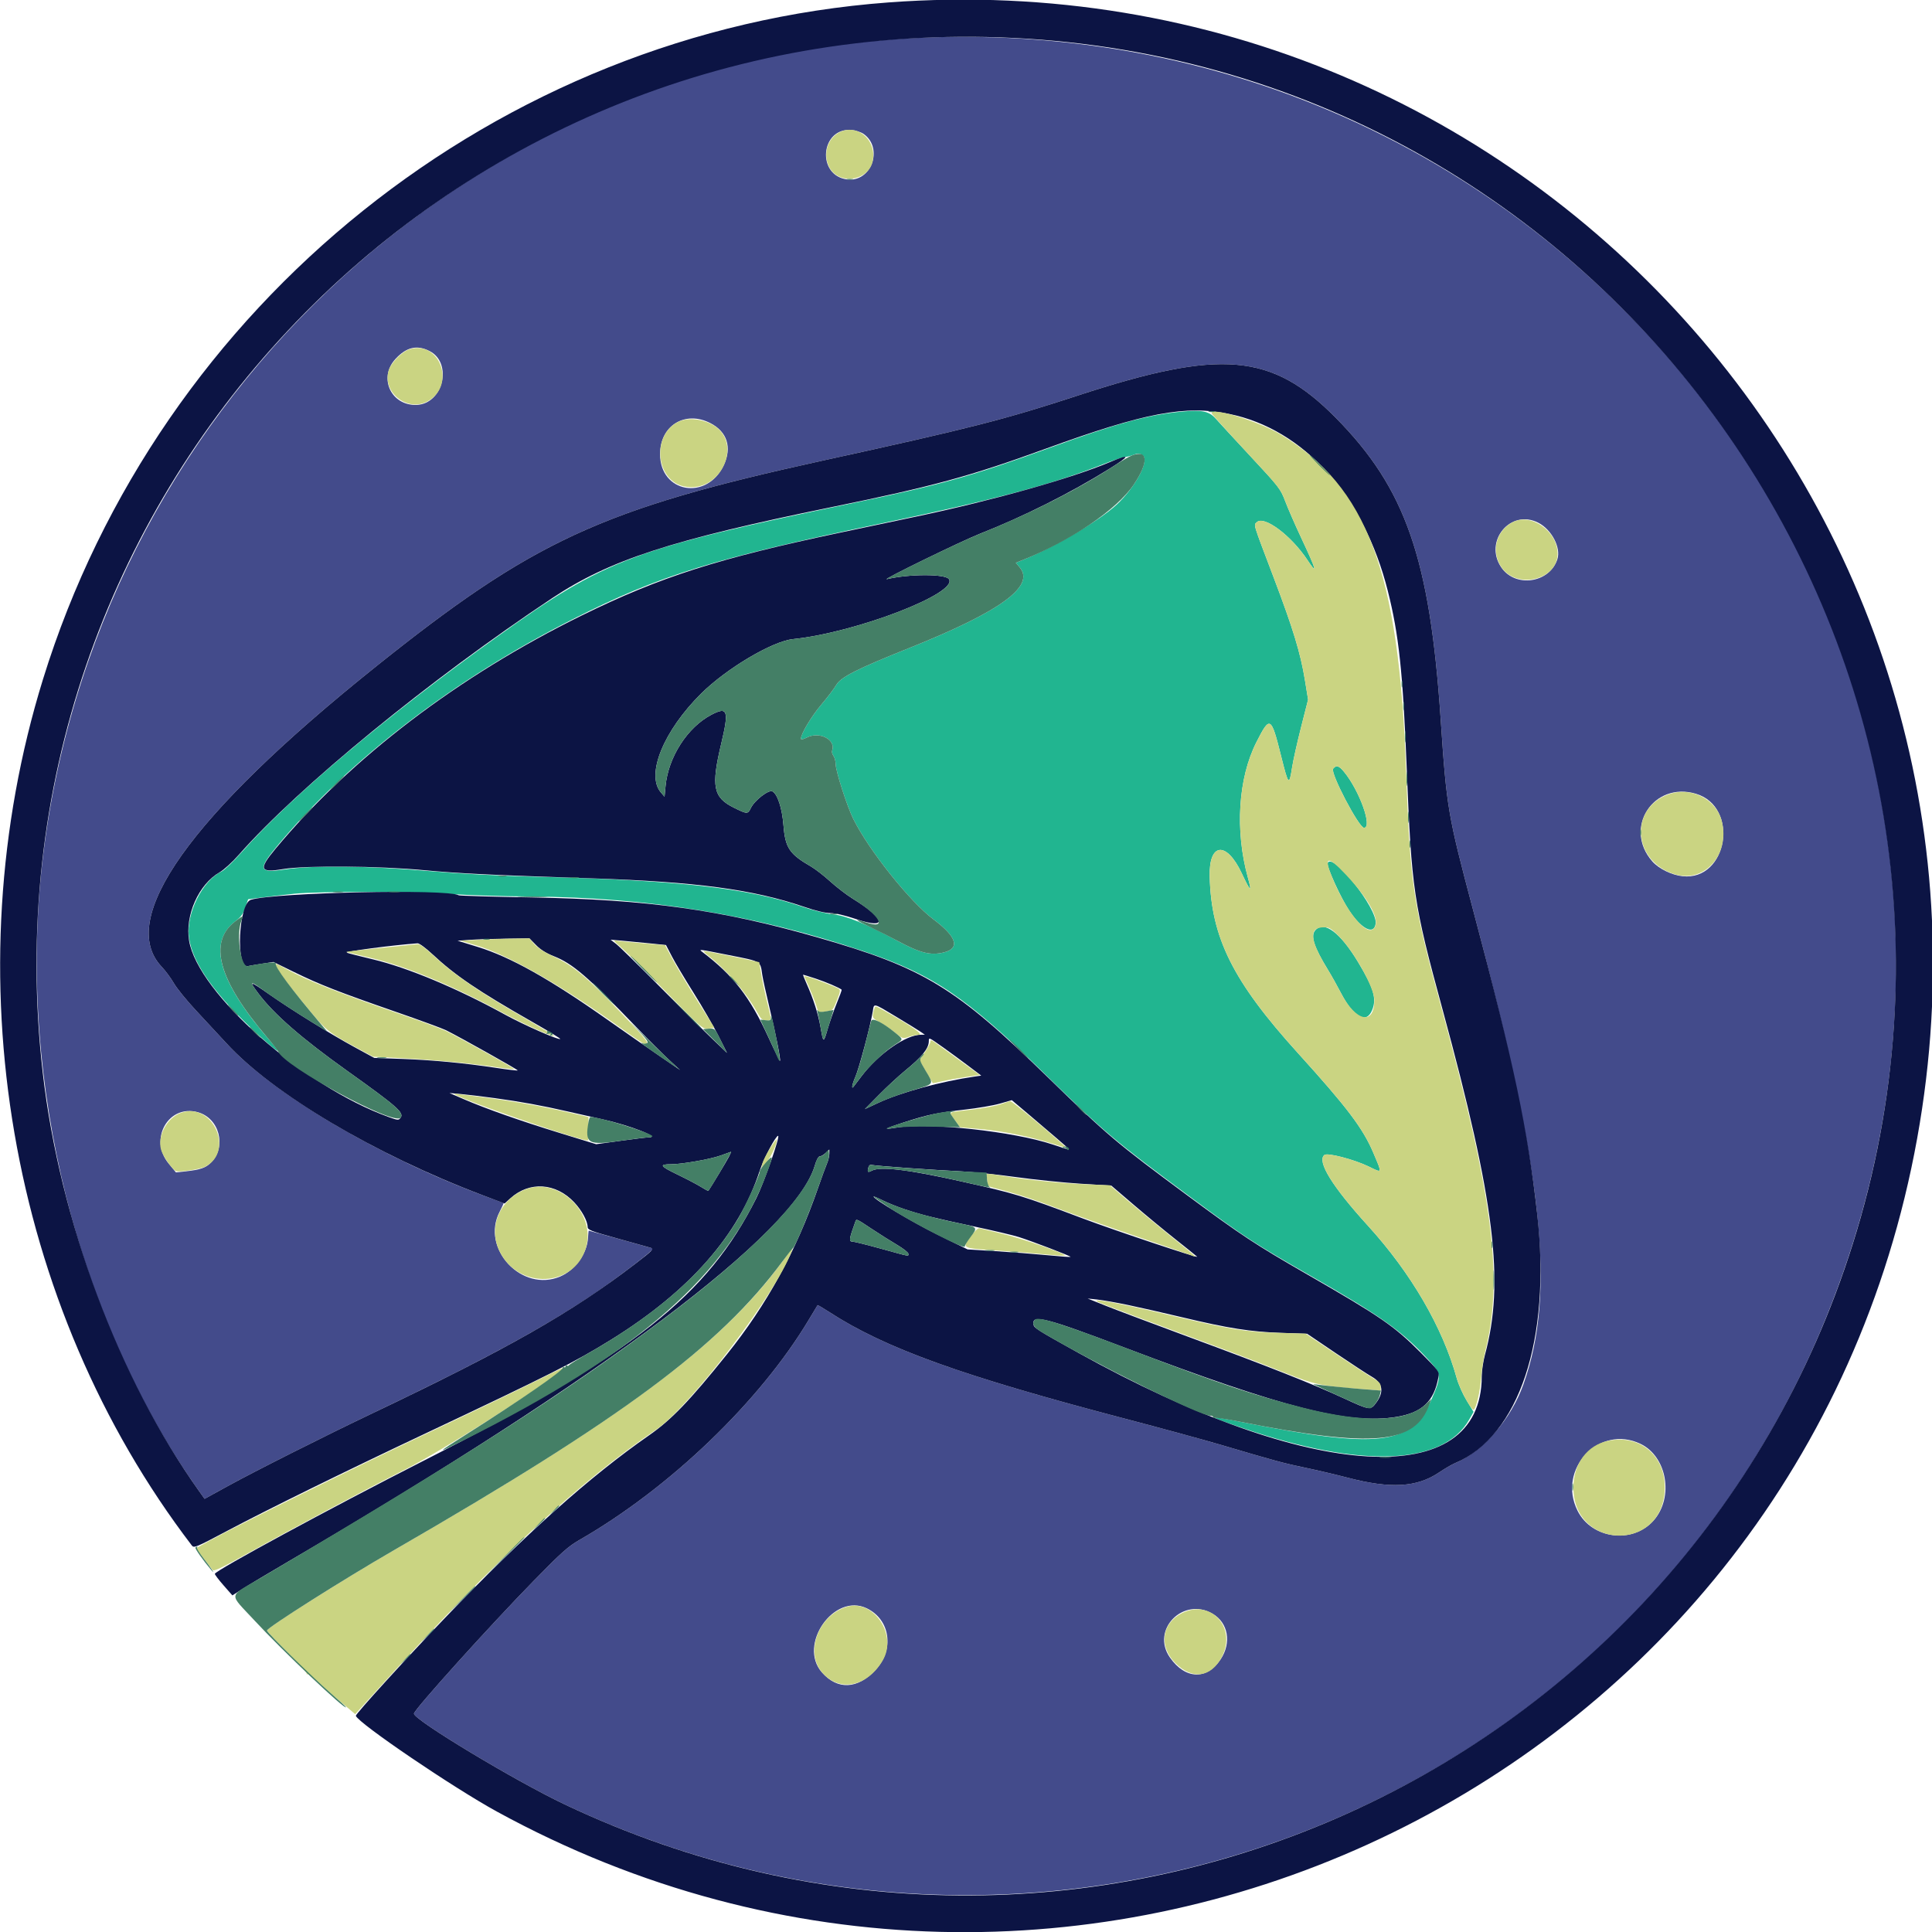 <svg id="svg" version="1.1" xmlns="http://www.w3.org/2000/svg" xmlns:xlink="http://www.w3.org/1999/xlink" width="400" height="400" viewBox="0, 0, 400,400"><g id="svgg"><path id="path0" d="M189.043 7.886 C 96.146 12.477,19.091 85.618,8.701 179.068 C 3.690 224.143,16.099 273.572,41.271 308.798 L 42.358 310.320 47.099 307.714 C 52.844 304.557,67.272 297.293,76.860 292.730 C 99.873 281.779,113.131 274.593,123.794 267.294 C 128.601 264.003,135.600 258.608,135.219 258.488 C 134.757 258.342,121.940 254.783,121.882 254.785 C 121.854 254.786,121.792 255.471,121.743 256.307 C 121.556 259.518,119.088 262.954,116.019 264.277 C 108.082 267.696,99.478 258.532,103.442 250.882 C 103.942 249.919,104.310 249.107,104.260 249.078 C 104.211 249.049,102.625 248.456,100.736 247.761 C 78.902 239.721,56.649 226.608,46.934 216.057 C 45.315 214.298,42.445 211.205,40.556 209.183 C 38.667 207.161,36.618 204.636,36.002 203.571 C 35.385 202.506,34.252 200.973,33.482 200.164 C 24.115 190.310,39.331 168.881,77.348 138.390 C 110.351 111.921,124.387 105.428,170.401 95.347 C 201.023 88.638,207.991 86.861,223.172 81.888 C 252.802 72.181,263.291 73.086,276.545 86.490 C 291.006 101.116,296.032 115.562,298.283 148.978 C 299.518 167.305,299.746 168.646,304.986 188.389 C 319.618 243.522,322.172 267.578,315.415 286.590 C 312.831 293.860,307.070 300.492,301.210 302.943 C 300.589 303.203,299.083 304.085,297.863 304.904 C 293.339 307.939,287.883 308.250,279.150 305.971 C 276.631 305.314,272.582 304.361,270.151 303.855 C 265.716 302.930,264.146 302.504,252.657 299.107 C 249.240 298.097,240.262 295.649,232.706 293.666 C 199.075 284.842,183.250 279.134,171.754 271.682 C 170.429 270.823,169.312 270.165,169.272 270.220 C 169.232 270.274,168.426 271.612,167.481 273.193 C 157.351 290.138,138.707 308.055,120.033 318.791 C 117.631 320.171,116.339 321.322,110.544 327.243 C 101.499 336.483,85.672 354.033,85.700 354.791 C 85.748 356.127,106.698 368.741,116.926 373.591 C 215.984 420.573,334.079 376.199,376.754 275.960 C 432.850 144.195,332.442 0.800,189.043 7.886 M178.822 27.742 C 182.975 30.699,180.385 37.790,175.386 37.149 C 168.967 36.325,169.885 26.350,176.328 26.911 C 177.163 26.983,178.280 27.356,178.822 27.742 M88.950 72.690 C 93.769 75.161,91.740 83.620,86.277 83.832 C 80.978 84.037,78.283 78.230,81.868 74.330 C 84.145 71.853,86.330 71.347,88.950 72.690 M147.068 87.600 C 150.559 89.390,151.592 92.633,149.846 96.323 C 146.330 103.756,136.637 102.047,136.658 93.998 C 136.674 88.099,141.844 84.922,147.068 87.600 M318.492 108.227 C 321.251 109.641,323.213 113.397,322.438 115.777 C 320.817 120.752,313.715 121.767,310.800 117.441 C 307.148 112.022,312.767 105.291,318.492 108.227 M351.126 164.341 C 360.189 167.044,357.723 182.380,348.380 181.416 C 346.120 181.182,343.428 179.865,342.085 178.335 C 336.034 171.444,342.320 161.713,351.126 164.341 M40.955 230.268 C 45.394 231.501,46.952 237.311,43.736 240.644 C 42.628 241.793,41.527 242.180,38.409 242.518 L 36.426 242.732 34.911 240.892 C 30.752 235.840,34.881 228.581,40.955 230.268 M339.678 298.948 C 345.151 301.597,346.585 310.009,342.379 314.787 C 338.036 319.722,329.568 318.656,326.627 312.805 C 322.287 304.171,331.112 294.801,339.678 298.948 M179.456 332.981 C 184.331 335.341,185.208 341.492,181.274 345.740 C 177.567 349.744,173.400 349.937,170.167 346.254 C 165.122 340.508,172.683 329.703,179.456 332.981 M251.075 334.110 C 254.287 335.992,255.008 340.103,252.728 343.538 C 249.853 347.872,245.399 347.717,242.223 343.174 C 238.208 337.432,244.955 330.524,251.075 334.110 " stroke="none" fill="#434b8b" fill-rule="evenodd"></path><path id="path1" d="M244.481 85.241 C 237.646 85.898,231.081 87.704,217.421 92.685 C 201.490 98.495,194.842 100.364,176.615 104.154 C 130.993 113.640,125.482 115.707,103.025 131.756 C 80.194 148.073,60.338 164.822,49.979 176.503 C 48.309 178.387,46.454 180.160,45.859 180.443 C 41.885 182.328,38.497 189.171,39.120 194.051 C 39.814 199.482,44.652 206.217,53.893 214.618 C 57.743 218.117,58.502 218.487,56.056 215.672 C 45.261 203.248,42.890 195.173,48.736 190.737 C 49.859 189.886,50.342 189.218,50.790 187.903 L 51.376 186.182 54.370 185.798 C 56.017 185.587,58.991 185.243,60.980 185.034 C 65.892 184.518,86.439 184.558,93.377 185.097 C 96.435 185.335,103.794 185.567,109.730 185.612 C 134.532 185.804,156.171 189.351,178.741 196.925 C 193.214 201.782,199.913 206.311,216.244 222.283 C 228.810 234.571,230.573 236.062,246.610 247.947 C 257.578 256.077,259.777 257.517,271.300 264.116 C 286.063 272.571,290.289 275.589,295.856 281.655 C 298.456 284.488,298.483 284.986,296.312 289.877 C 292.131 299.296,285.424 300.055,256.744 294.358 C 249.629 292.944,249.737 293.106,257.714 295.816 C 281.968 304.052,298.779 303.365,304.176 293.915 L 305.090 292.314 303.664 289.984 C 302.879 288.702,301.952 286.623,301.605 285.364 C 298.697 274.839,292.160 263.600,283.254 253.817 C 275.803 245.632,272.605 240.444,274.197 239.123 C 274.819 238.607,280.296 240.030,283.340 241.499 C 286.266 242.910,286.198 243.092,284.371 238.764 C 282.197 233.614,278.975 229.346,268.717 218.026 C 255.257 203.174,250.761 194.159,250.453 181.409 C 250.285 174.443,253.926 174.095,257.077 180.776 C 258.938 184.721,259.264 184.954,258.359 181.689 C 255.662 171.962,256.343 161.138,260.122 153.672 C 262.933 148.121,263.169 148.251,265.224 156.479 C 266.770 162.669,266.902 162.804,267.524 158.827 C 267.746 157.409,268.580 153.683,269.377 150.549 L 270.826 144.849 270.176 140.851 C 269.256 135.187,267.740 130.212,263.658 119.452 C 259.304 107.978,259.548 108.774,260.192 108.129 C 261.674 106.648,267.292 110.828,270.682 115.934 C 272.891 119.261,272.573 118.114,269.428 111.411 C 268.173 108.738,266.683 105.329,266.116 103.834 C 265.118 101.201,264.896 100.912,259.035 94.616 C 255.707 91.041,252.401 87.461,251.687 86.661 C 250.305 85.110,248.842 84.822,244.481 85.241 M236.624 94.312 C 238.035 95.344,235.007 100.984,231.139 104.529 C 227.392 107.963,217.926 113.500,211.369 116.093 L 210.309 116.512 211.123 117.480 C 214.374 121.342,207.176 126.590,188.226 134.172 C 177.356 138.522,174.058 140.195,173.119 141.838 C 172.726 142.527,171.347 144.342,170.056 145.871 C 167.963 148.349,165.823 151.927,165.822 152.949 C 165.822 153.185,166.269 153.095,167.036 152.704 C 169.690 151.351,173.148 153.165,172.271 155.450 C 172.182 155.683,172.313 156.153,172.563 156.495 C 172.813 156.837,173.017 157.609,173.017 158.212 C 173.017 159.619,175.404 167.029,176.680 169.583 C 179.952 176.132,188.434 186.744,193.301 190.377 C 198.057 193.927,198.817 196.331,195.451 197.178 C 192.692 197.873,190.540 197.337,185.776 194.769 C 179.245 191.248,175.307 189.625,172.551 189.318 C 171.030 189.149,168.315 188.478,166.149 187.736 C 154.839 183.862,140.699 182.259,111.365 181.528 C 103.080 181.322,95.557 180.926,88.798 180.340 C 76.403 179.267,64.762 179.133,59.067 179.997 C 53.468 180.846,53.254 180.065,57.656 174.824 C 72.510 157.134,94.127 140.591,118.561 128.213 C 136.548 119.101,147.737 115.633,182.829 108.291 C 205.922 103.460,218.188 100.181,228.438 96.098 C 230.228 95.385,232.154 94.743,232.720 94.671 C 233.285 94.598,234.102 94.397,234.535 94.224 C 235.625 93.788,235.924 93.801,236.624 94.312 M276.011 159.155 C 275.357 159.943,281.339 171.382,282.405 171.382 C 284.227 171.382,281.474 163.687,278.257 159.783 C 277.206 158.508,276.672 158.359,276.011 159.155 M274.870 178.695 C 274.612 179.367,277.602 185.932,279.369 188.573 C 281.943 192.422,284.522 193.662,284.816 191.190 C 285.189 188.051,275.804 176.260,274.870 178.695 M272.332 192.585 C 271.287 193.740,272.008 196.003,274.955 200.818 C 275.671 201.987,276.875 204.134,277.630 205.589 C 280.240 210.615,282.859 212.072,284.070 209.173 C 285.066 206.791,284.441 204.629,281.199 199.230 C 277.511 193.090,274.153 190.573,272.332 192.585 " stroke="none" fill="#21b590" fill-rule="evenodd"></path><path id="path2" d="M183.974 0.501 C 103.243 6.491,33.001 62.716,8.900 140.638 C -10.006 201.767,1.778 270.336,39.721 319.981 C 40.156 320.550,40.564 320.381,47.082 316.926 C 55.386 312.525,71.415 304.646,87.653 296.984 C 113.614 284.735,119.236 281.897,126.588 277.329 C 142.783 267.269,152.992 255.649,157.290 242.387 C 158.085 239.935,160.600 235.159,161.097 235.159 C 161.583 235.159,158.189 244.868,156.581 248.078 C 146.474 268.258,131.209 280.311,87.817 302.374 C 68.508 312.192,44.481 325.207,44.481 325.849 C 44.481 326.028,45.298 327.105,46.296 328.242 L 48.111 330.310 50.303 328.911 C 51.508 328.142,55.732 325.619,59.689 323.304 C 124.964 285.121,164.577 255.336,168.687 241.347 C 169.040 240.148,169.435 239.412,169.725 239.412 C 169.984 239.411,170.536 239.091,170.952 238.700 L 171.709 237.989 171.709 238.874 C 171.709 239.361,171.475 240.307,171.189 240.975 C 170.903 241.644,170.082 243.884,169.365 245.953 C 164.817 259.073,158.820 270.026,150.507 280.393 C 142.780 290.029,139.019 293.941,134.376 297.170 C 122.097 305.711,108.854 317.558,92.183 334.915 C 84.290 343.132,73.551 354.925,73.670 355.243 C 74.267 356.834,93.833 370.116,102.862 375.060 C 220.999 439.748,367.905 372.932,395.716 241.864 C 423.539 110.742,318.097 -9.450,183.974 0.501 M209.827 7.856 C 335.023 13.956,421.309 137.954,383.589 257.563 C 348.307 369.443,223.070 423.934,116.926 373.591 C 106.698 368.741,85.748 356.127,85.700 354.791 C 85.672 354.033,101.499 336.483,110.544 327.243 C 116.339 321.322,117.631 320.171,120.033 318.791 C 138.707 308.055,157.351 290.138,167.481 273.193 C 168.426 271.612,169.232 270.274,169.272 270.220 C 169.312 270.165,170.429 270.823,171.754 271.682 C 183.250 279.134,199.075 284.842,232.706 293.666 C 240.262 295.649,249.240 298.097,252.657 299.107 C 264.146 302.504,265.716 302.930,270.151 303.855 C 272.582 304.361,276.631 305.314,279.150 305.971 C 287.883 308.250,293.339 307.939,297.863 304.904 C 299.083 304.085,300.589 303.203,301.210 302.943 C 314.501 297.384,321.162 277.315,318.280 251.513 C 316.297 233.752,313.497 220.461,304.986 188.389 C 299.746 168.646,299.518 167.305,298.283 148.978 C 296.032 115.562,291.006 101.116,276.545 86.490 C 263.291 73.086,252.802 72.181,223.172 81.888 C 207.991 86.861,201.023 88.638,170.401 95.347 C 124.387 105.428,110.351 111.921,77.348 138.390 C 39.331 168.881,24.115 190.310,33.482 200.164 C 34.252 200.973,35.385 202.506,36.002 203.571 C 36.618 204.636,38.667 207.161,40.556 209.183 C 42.445 211.205,45.315 214.298,46.934 216.057 C 56.572 226.525,77.723 239.058,99.906 247.447 L 104.473 249.174 105.692 248.072 C 109.627 244.517,115.098 244.878,118.901 248.944 C 120.451 250.601,121.648 252.799,121.661 254.009 C 121.667 254.636,122.297 254.881,127.800 256.403 C 131.173 257.335,134.291 258.207,134.729 258.341 C 135.458 258.564,135.186 258.844,131.458 261.708 C 118.450 271.698,105.018 279.330,76.860 292.730 C 67.272 297.293,52.844 304.557,47.099 307.714 L 42.358 310.320 41.271 308.798 C 24.614 285.488,12.360 252.710,8.849 222.077 C -4.705 103.823,90.772 2.056,209.827 7.856 M254.501 85.700 C 269.951 88.849,282.353 102.679,287.319 122.297 C 289.626 131.411,290.458 139.206,291.249 159.117 C 292.247 184.218,292.649 186.921,298.658 208.984 C 309.505 248.812,311.543 265.429,307.432 280.543 C 307.077 281.849,306.784 283.836,306.782 284.959 C 306.725 308.908,271.359 306.835,223.222 280.063 C 214.633 275.286,214.075 274.932,213.966 274.194 C 213.654 272.079,216.477 272.799,232.870 279.017 C 265.921 291.555,279.256 294.955,289.104 293.358 C 294.418 292.495,296.902 290.151,297.802 285.149 C 298.014 283.971,297.958 283.892,294.144 280.052 C 288.677 274.548,285.880 272.621,270.646 263.857 C 259.936 257.696,257.061 255.802,245.953 247.587 C 231.083 236.590,229.237 235.029,217.012 223.111 C 197.766 204.347,191.293 200.405,169.419 194.127 C 149.358 188.369,134.054 186.224,110.026 185.804 C 101.914 185.663,95.141 185.463,94.976 185.361 C 92.772 183.999,56.873 184.772,51.943 186.288 C 49.385 187.075,48.758 200.542,51.304 200.024 C 51.779 199.927,53.168 199.694,54.392 199.506 L 56.617 199.164 60.933 201.274 C 66.224 203.860,70.140 205.391,81.907 209.471 C 86.931 211.213,91.640 212.940,92.373 213.309 C 95.587 214.928,107.306 221.503,107.188 221.621 C 107.116 221.693,105.157 221.462,102.834 221.108 C 96.241 220.103,89.644 219.473,83.304 219.242 L 77.482 219.029 73.396 216.802 C 68.337 214.045,60.443 209.155,55.769 205.883 C 51.681 203.021,51.488 202.997,53.424 205.595 C 56.660 209.939,62.416 214.958,72.006 221.797 C 82.194 229.062,83.695 230.381,82.945 231.407 C 82.527 231.979,82.429 231.973,80.421 231.250 C 62.823 224.919,41.018 205.663,39.160 194.812 C 38.256 189.538,41.126 183.076,45.476 180.592 C 46.352 180.092,48.126 178.471,49.487 176.928 C 61.816 162.949,89.100 140.606,114.292 123.861 C 126.212 115.938,138.828 111.826,172.200 104.987 C 193.296 100.664,200.845 98.604,216.522 92.894 C 237.050 85.418,245.376 83.841,254.501 85.700 M229.763 95.685 C 221.847 99.030,205.809 103.544,189.861 106.918 C 185.544 107.831,178.479 109.322,174.162 110.232 C 148.717 115.595,136.750 119.423,120.523 127.391 C 94.976 139.936,72.728 156.880,57.027 175.747 C 53.485 180.004,53.769 180.738,58.649 179.930 C 63.336 179.154,78.293 179.274,87.817 180.164 C 95.123 180.846,101.395 181.151,122.486 181.850 C 144.186 182.569,155.928 184.143,166.497 187.752 C 168.913 188.577,170.868 189.043,171.909 189.043 C 172.930 189.043,174.936 189.512,177.284 190.299 C 183.821 192.491,183.420 190.325,176.494 186.026 C 175.255 185.257,173.174 183.659,171.869 182.474 C 170.564 181.289,168.780 179.907,167.904 179.402 C 163.437 176.827,162.582 175.544,162.207 170.861 C 161.921 167.292,160.983 164.420,159.915 163.849 C 159.146 163.437,156.205 165.717,155.443 167.315 C 154.836 168.588,154.677 168.583,151.922 167.214 C 147.655 165.094,147.208 162.842,149.308 154.033 C 150.963 147.093,150.668 146.213,147.282 147.985 C 142.322 150.580,138.354 156.764,137.793 162.772 L 137.590 164.948 136.835 164.072 C 133.672 160.394,137.371 151.315,145.183 143.579 C 150.433 138.380,159.923 132.757,164.186 132.319 C 177.240 130.977,198.557 122.761,196.453 119.883 C 195.665 118.806,188.189 118.818,183.647 119.904 C 182.159 120.260,199.026 112.023,202.944 110.481 C 211.896 106.957,221.626 102.073,229.681 97.060 C 234.077 94.324,234.105 93.851,229.763 95.685 M110.986 195.669 C 111.903 196.607,113.093 197.354,114.636 197.960 C 118.564 199.501,121.564 202.082,131.840 212.756 C 134.265 215.274,137.273 218.279,138.525 219.434 L 140.801 221.534 136.386 218.513 C 133.957 216.852,129.189 213.532,125.788 211.136 C 113.778 202.673,105.700 198.141,98.897 196.048 L 94.733 194.767 97.325 194.582 C 98.751 194.480,102.102 194.369,104.772 194.336 L 109.625 194.276 110.986 195.669 M134.437 195.300 L 137.885 195.654 139.095 197.991 C 139.760 199.276,141.788 202.682,143.601 205.560 C 145.414 208.438,147.713 212.412,148.710 214.391 L 150.522 217.989 147.624 215.234 C 146.030 213.719,141.120 208.840,136.713 204.392 C 132.306 199.945,128.185 195.911,127.555 195.429 L 126.410 194.553 128.700 194.750 C 129.959 194.858,132.541 195.106,134.437 195.300 M89.536 197.563 C 94.249 201.963,98.981 205.172,110.156 211.543 C 113.449 213.420,116.076 215.022,115.995 215.104 C 115.701 215.397,108.454 212.212,104.628 210.108 C 94.665 204.629,84.402 200.332,77.187 198.620 C 74.579 198.001,72.155 197.384,71.801 197.247 C 71.190 197.012,81.149 195.691,86.461 195.302 C 86.803 195.277,88.149 196.267,89.536 197.563 M150.799 197.721 C 157.756 199.100,157.386 198.885,157.813 201.799 C 157.931 202.608,158.593 205.626,159.284 208.504 C 160.597 213.973,161.684 219.455,161.493 219.646 C 161.432 219.707,160.369 217.545,159.131 214.841 C 155.262 206.390,151.827 201.951,145.380 197.072 C 144.613 196.492,144.590 196.489,150.799 197.721 M168.905 202.619 C 170.948 203.286,173.789 204.500,174.259 204.906 C 174.312 204.953,173.851 206.222,173.234 207.728 C 172.618 209.234,171.780 211.609,171.372 213.006 C 170.495 216.005,170.464 215.999,169.887 212.694 C 169.410 209.962,168.375 206.724,167.004 203.679 C 166.538 202.645,166.210 201.799,166.275 201.799 C 166.339 201.799,167.523 202.168,168.905 202.619 M185.637 210.560 C 187.971 211.961,190.239 213.360,190.679 213.667 L 191.478 214.227 190.743 214.227 C 187.557 214.227,181.887 218.174,178.335 222.864 C 177.505 223.960,176.779 224.918,176.721 224.993 C 176.217 225.642,176.437 224.438,177.092 222.957 C 177.864 221.211,180.217 212.369,180.698 209.403 C 180.984 207.647,180.656 207.570,185.637 210.560 M195.421 216.964 C 196.680 217.858,198.936 219.513,200.433 220.641 L 203.156 222.692 201.905 222.872 C 194.876 223.884,186.469 226.170,181.848 228.328 L 179.068 229.626 182.011 226.643 C 183.630 225.002,186.055 222.760,187.400 221.661 C 190.883 218.814,192.280 217.087,192.302 215.598 C 192.316 214.730,192.211 214.684,195.421 216.964 M102.371 227.346 C 107.697 228.070,112.164 228.885,117.534 230.113 C 119.538 230.571,122.796 231.305,124.775 231.746 C 130.444 233.007,136.817 235.496,134.342 235.482 C 133.937 235.480,131.318 235.797,128.521 236.187 L 123.436 236.897 115.862 234.565 C 107.656 232.039,100.640 229.568,95.993 227.566 L 93.050 226.298 95.339 226.500 C 96.599 226.611,99.763 226.992,102.371 227.346 M218.709 235.608 C 221.944 238.393,221.990 238.306,217.984 236.969 C 209.804 234.239,192.328 232.345,185.609 233.459 C 182.696 233.942,183.023 233.706,187.082 232.393 C 192.073 230.780,193.971 230.380,199.673 229.741 C 202.371 229.439,205.683 228.873,207.032 228.484 L 209.485 227.776 212.756 230.537 C 214.554 232.056,217.233 234.338,218.709 235.608 M150.911 239.493 C 150.511 240.287,147.216 245.757,146.661 246.549 C 146.620 246.607,145.947 246.250,145.166 245.756 C 144.384 245.262,142.157 244.092,140.216 243.156 C 136.632 241.427,136.396 241.047,138.905 241.047 C 141.125 241.047,147.031 240.014,149.141 239.257 C 150.311 238.838,151.308 238.480,151.358 238.462 C 151.407 238.445,151.206 238.908,150.911 239.493 M188.062 241.837 C 191.930 242.108,196.934 242.418,199.182 242.526 C 201.431 242.634,206.435 243.161,210.303 243.697 C 214.170 244.233,220.205 244.852,223.715 245.073 L 230.095 245.475 234.671 249.394 C 237.188 251.549,241.087 254.772,243.336 256.554 C 245.585 258.337,247.620 259.972,247.859 260.188 C 248.338 260.622,230.844 254.776,224.366 252.338 C 211.513 247.501,210.338 247.141,199.182 244.636 C 188.091 242.144,182.249 241.440,180.490 242.381 C 179.674 242.818,179.531 242.694,179.776 241.759 C 179.901 241.278,180.148 241.082,180.498 241.186 C 180.791 241.273,184.195 241.566,188.062 241.837 M187.231 250.337 C 190.755 251.514,193.525 252.202,201.799 253.955 C 205.666 254.775,209.787 255.749,210.957 256.121 C 213.828 257.034,221.787 260.088,221.650 260.225 C 221.590 260.285,219.343 260.122,216.657 259.862 C 213.972 259.602,209.199 259.229,206.051 259.033 L 200.327 258.676 194.113 255.618 C 188.878 253.042,180.867 248.274,180.867 247.735 C 180.867 247.649,181.713 248.003,182.747 248.523 C 183.782 249.042,185.800 249.858,187.231 250.337 M180.447 254.402 C 182.027 255.452,184.387 256.940,185.691 257.710 C 186.995 258.480,188.062 259.314,188.062 259.563 C 188.062 260.143,188.595 260.240,182.466 258.545 C 179.540 257.735,176.879 257.073,176.553 257.073 C 175.708 257.073,175.774 256.572,177.101 252.903 C 177.313 252.316,177.295 252.308,180.447 254.402 M233.524 270.178 C 235.953 270.684,241.038 271.838,244.824 272.743 C 254.318 275.010,258.910 275.731,265.238 275.951 L 270.624 276.138 276.522 280.131 C 279.766 282.326,283.156 284.542,284.056 285.055 C 286.293 286.330,286.596 288.167,284.936 290.408 C 283.746 292.015,283.636 292.001,278.289 289.535 C 271.800 286.543,262.360 282.810,245.922 276.737 C 238.653 274.051,231.014 271.178,228.945 270.351 L 225.184 268.847 227.146 269.053 C 228.226 269.166,231.096 269.673,233.524 270.178 " stroke="none" fill="#0c1444" fill-rule="evenodd"></path><path id="path3" d="M174.489 27.097 C 171.539 28.056,170.180 31.684,171.678 34.600 C 173.639 38.420,179.919 37.490,180.712 33.263 C 181.452 29.320,178.042 25.942,174.489 27.097 M84.786 72.307 C 83.247 72.772,80.929 75.131,80.461 76.710 C 79.105 81.278,84.404 85.413,88.596 83.057 C 94.440 79.772,91.117 70.396,84.786 72.307 M250.896 85.632 C 250.965 85.835,254.186 89.405,258.054 93.567 C 264.932 100.967,265.108 101.192,266.116 103.842 C 266.683 105.332,268.173 108.738,269.428 111.411 C 272.573 118.114,272.891 119.261,270.682 115.934 C 267.292 110.828,261.674 106.648,260.192 108.129 C 259.548 108.774,259.304 107.978,263.658 119.452 C 267.740 130.212,269.256 135.187,270.176 140.851 L 270.826 144.849 269.377 150.549 C 268.580 153.683,267.746 157.409,267.524 158.827 C 266.902 162.804,266.770 162.669,265.224 156.479 C 263.169 148.251,262.933 148.121,260.122 153.672 C 256.343 161.138,255.662 171.962,258.359 181.689 C 259.264 184.954,258.938 184.721,257.077 180.776 C 253.926 174.095,250.285 174.443,250.453 181.409 C 250.761 194.159,255.257 203.174,268.717 218.026 C 278.975 229.346,282.197 233.614,284.371 238.764 C 286.198 243.092,286.266 242.910,283.340 241.499 C 280.296 240.030,274.819 238.607,274.197 239.123 C 272.605 240.444,275.803 245.632,283.254 253.817 C 292.158 263.598,298.670 274.791,301.609 285.364 C 302.284 287.796,304.751 292.282,305.170 291.841 C 305.709 291.273,306.476 287.861,306.661 285.211 C 306.769 283.676,307.147 281.246,307.502 279.811 C 311.277 264.546,309.156 247.995,298.339 208.312 C 292.552 187.081,291.939 182.928,291.086 159.117 C 289.624 118.309,283.061 100.814,265.137 89.947 C 260.618 87.207,250.375 84.103,250.896 85.632 M140.315 87.387 C 134.888 90.185,135.775 99.452,141.589 100.699 C 149.407 102.376,154.229 91.205,147.177 87.751 C 144.845 86.609,142.105 86.464,140.315 87.387 M313.165 108.120 C 309.748 109.901,308.670 114.144,310.812 117.380 C 313.947 122.118,322.502 120.105,322.477 114.636 C 322.456 109.955,316.986 106.127,313.165 108.120 M278.257 159.783 C 281.474 163.687,284.227 171.382,282.405 171.382 C 281.339 171.382,275.357 159.943,276.011 159.155 C 276.672 158.359,277.206 158.508,278.257 159.783 M345.461 164.455 C 337.179 167.410,338.100 178.500,346.839 181.041 C 352.948 182.817,358.149 176.944,356.511 170.118 C 355.397 165.472,350.148 162.782,345.461 164.455 M278.668 181.112 C 283.951 186.745,286.117 191.204,284.164 192.426 C 282.629 193.387,278.964 188.878,276.256 182.692 C 273.878 177.264,274.609 176.785,278.668 181.112 M277.271 193.903 C 280.427 197.121,284.546 204.563,284.546 207.046 C 284.546 212.365,280.731 211.561,277.630 205.589 C 276.875 204.134,275.671 201.987,274.955 200.818 C 271.126 194.563,270.886 191.987,274.133 191.987 C 275.237 191.987,275.624 192.223,277.271 193.903 M98.610 194.585 L 95.339 194.767 98.601 195.734 C 104.871 197.592,115.143 203.374,126.711 211.556 C 133.790 216.564,133.262 216.238,133.907 215.991 C 134.301 215.840,132.955 214.250,128.458 209.558 C 121.447 202.242,118.643 199.906,114.636 198.045 C 112.723 197.156,111.324 196.258,110.640 195.477 L 109.587 194.276 105.734 194.340 C 103.614 194.375,100.409 194.485,98.610 194.585 M128.536 196.108 C 129.526 196.956,133.633 201.019,137.663 205.137 C 145.566 213.211,145.580 213.222,146.962 212.943 L 147.890 212.756 144.387 207.195 C 142.461 204.137,140.164 200.294,139.284 198.655 L 137.684 195.675 133.029 195.283 C 130.468 195.067,128.005 194.817,127.555 194.728 C 126.899 194.598,127.093 194.871,128.536 196.108 M86.509 195.476 C 86.149 195.514,82.651 195.871,78.736 196.269 C 74.821 196.667,71.657 197.031,71.704 197.078 C 71.752 197.125,73.998 197.679,76.697 198.310 C 83.992 200.015,93.664 204.029,104.007 209.645 C 107.957 211.790,114.006 214.554,114.749 214.554 C 115.020 214.554,112.247 212.872,106.132 209.326 C 98.863 205.111,93.651 201.484,90.147 198.201 C 88.201 196.379,86.935 195.431,86.509 195.476 M146.525 197.783 C 150.318 200.707,154.425 205.418,156.655 209.403 C 157.560 211.019,157.841 211.284,158.658 211.284 C 159.804 211.284,159.801 211.359,158.815 207.418 C 158.379 205.677,157.836 203.117,157.609 201.731 L 157.195 199.210 155.540 198.846 C 151.831 198.029,146.140 196.893,145.772 196.897 C 145.557 196.899,145.895 197.297,146.525 197.783 M57.364 200.421 C 58.024 201.698,59.903 204.156,63.949 209.034 C 67.631 213.473,68.037 213.795,74.183 217.125 L 77.230 218.776 83.832 219.128 C 90.710 219.494,96.780 220.079,102.811 220.955 C 104.761 221.239,106.413 221.415,106.481 221.347 C 106.605 221.223,95.466 215.000,92.396 213.479 C 91.496 213.033,87.449 211.531,83.401 210.141 C 70.069 205.563,63.554 202.991,59.309 200.630 C 56.872 199.275,56.765 199.264,57.364 200.421 M167.403 204.134 C 167.915 205.278,168.590 206.987,168.903 207.931 L 169.472 209.648 170.836 209.443 C 172.492 209.194,172.413 209.273,173.344 206.919 C 173.977 205.317,174.025 204.959,173.640 204.712 C 173.028 204.320,168.500 202.563,167.368 202.279 L 166.471 202.054 167.403 204.134 M181.047 208.749 C 180.467 210.633,180.523 210.785,182.094 211.618 C 182.935 212.064,184.364 213.031,185.270 213.767 C 186.864 215.063,186.954 215.093,188.062 214.692 C 188.692 214.464,189.648 214.263,190.188 214.246 C 191.260 214.213,189.130 212.685,183.800 209.665 C 181.169 208.174,181.219 208.191,181.047 208.749 M192.641 215.627 C 192.641 215.901,192.127 216.888,191.499 217.821 L 190.357 219.518 191.725 221.861 C 192.477 223.149,193.102 224.228,193.114 224.259 C 193.126 224.290,194.055 224.103,195.179 223.844 C 196.303 223.584,198.488 223.191,200.034 222.969 L 202.846 222.567 198.807 219.637 C 196.585 218.026,194.289 216.352,193.704 215.919 C 192.881 215.309,192.641 215.243,192.641 215.627 M96.157 227.493 C 102.260 230.024,120.336 236.141,121.714 236.141 C 121.794 236.141,121.852 235.042,121.845 233.698 L 121.832 231.256 118.888 230.577 C 110.777 228.707,105.486 227.816,94.685 226.499 C 93.601 226.367,93.853 226.537,96.157 227.493 M207.173 228.626 C 206.261 228.958,203.553 229.459,201.154 229.737 C 195.980 230.339,196.372 230.094,197.686 231.904 L 198.759 233.383 203.072 233.774 C 207.746 234.198,213.333 235.333,217.989 236.806 L 220.932 237.737 219.624 236.570 C 215.641 233.018,209.497 227.968,209.188 227.992 C 208.992 228.008,208.085 228.293,207.173 228.626 M37.449 230.403 C 34.587 231.430,32.568 235.160,33.335 238.006 C 33.689 239.323,35.679 242.170,36.451 242.467 C 37.153 242.736,41.461 242.084,42.488 241.553 C 48.684 238.349,44.026 228.043,37.449 230.403 M159.371 237.842 C 158.659 238.975,157.968 240.343,157.835 240.883 L 157.594 241.864 158.750 240.556 C 159.729 239.447,161.123 236.239,160.776 235.892 C 160.716 235.832,160.084 236.710,159.371 237.842 M204.217 243.526 C 204.326 243.811,204.415 244.394,204.415 244.822 C 204.415 245.464,204.658 245.662,205.805 245.954 C 210.354 247.110,213.804 248.225,219.624 250.420 C 223.222 251.776,230.507 254.359,235.814 256.159 C 241.120 257.958,245.940 259.629,246.525 259.871 C 248.068 260.509,248.074 260.514,242.273 255.841 C 239.350 253.486,235.347 250.172,233.378 248.477 L 229.798 245.395 224.874 245.196 C 219.709 244.987,212.837 244.298,207.857 243.490 C 204.134 242.886,203.972 242.888,204.217 243.526 M108.724 246.278 C 103.389 248.395,101.018 254.148,103.444 259.088 C 107.347 267.035,118.843 266.588,121.299 258.394 C 123.478 251.118,115.617 243.543,108.724 246.278 M200.924 256.034 C 199.143 258.454,199.086 258.424,206.287 258.898 C 209.665 259.120,214.151 259.478,216.256 259.692 C 218.361 259.906,220.249 260.026,220.452 259.958 C 221.133 259.731,211.651 256.416,207.442 255.410 C 205.148 254.861,203.050 254.359,202.780 254.295 C 202.485 254.224,201.746 254.916,200.924 256.034 M162.180 260.916 C 149.663 278.218,129.195 293.462,81.571 320.946 C 71.249 326.903,55.274 337.002,55.274 337.570 C 55.274 337.736,57.150 339.735,59.444 342.012 C 61.738 344.290,63.565 346.311,63.505 346.503 C 63.445 346.695,63.503 346.745,63.634 346.614 C 63.765 346.483,64.778 347.218,65.885 348.249 C 66.992 349.280,69.169 351.197,70.722 352.511 L 73.545 354.898 74.821 353.492 C 75.523 352.718,77.766 350.245,79.805 347.997 C 102.536 322.932,119.971 306.757,135.890 295.963 C 142.847 291.246,160.495 268.047,163.860 259.197 C 164.312 258.009,164.199 258.124,162.180 260.916 M227.637 269.701 C 228.676 270.156,237.409 273.432,254.293 279.699 C 257.711 280.968,263.046 283.026,266.150 284.273 C 272.165 286.689,273.645 286.990,282.829 287.664 L 285.854 287.886 285.854 287.065 C 285.854 286.430,285.503 286.040,284.301 285.344 C 283.446 284.849,279.951 282.569,276.533 280.278 L 270.319 276.113 264.595 275.950 C 257.866 275.760,254.755 275.251,242.191 272.285 C 230.576 269.543,225.029 268.559,227.637 269.701 M109.567 286.613 C 105.519 288.627,95.658 293.359,87.653 297.128 C 73.322 303.877,49.506 315.636,43.575 318.892 L 40.544 320.557 42.103 322.568 C 42.961 323.675,43.816 324.781,44.002 325.027 C 44.276 325.388,45.673 324.733,51.181 321.667 C 60.247 316.619,76.568 307.920,83.892 304.234 C 91.032 300.639,111.492 287.693,116.271 283.745 C 117.685 282.577,117.641 282.596,109.567 286.613 M332.966 298.300 C 328.634 299.189,325.763 303.035,325.758 307.954 C 325.746 320.847,344.006 321.461,344.657 308.589 C 345.012 301.575,339.716 296.914,332.966 298.300 M175.310 332.670 C 169.525 334.401,166.628 341.915,170.116 346.145 C 173.650 350.433,179.494 349.337,182.765 343.772 C 185.871 338.489,180.850 331.012,175.310 332.670 M244.651 334.015 C 240.482 336.145,239.890 340.876,243.358 344.344 C 246.807 347.793,250.648 347.336,252.884 343.212 C 256.214 337.069,250.709 330.919,244.651 334.015 " stroke="none" fill="#cad482" fill-rule="evenodd"></path><path id="path4" d="M175.388 37.184 C 175.703 37.266,176.218 37.266,176.533 37.184 C 176.848 37.101,176.590 37.034,175.961 37.034 C 175.331 37.034,175.074 37.101,175.388 37.184 M250.286 85.262 C 250.601 85.345,251.116 85.345,251.431 85.262 C 251.746 85.180,251.488 85.113,250.859 85.113 C 250.229 85.113,249.971 85.180,250.286 85.262 M234.337 94.301 C 233.795 94.512,232.308 95.367,231.033 96.201 C 223.302 101.256,213.244 106.365,202.780 110.555 C 198.442 112.291,182.126 120.263,183.647 119.903 C 188.227 118.818,195.666 118.806,196.453 119.883 C 198.557 122.761,177.240 130.977,164.186 132.319 C 159.923 132.757,150.433 138.380,145.183 143.579 C 137.371 151.315,133.672 160.394,136.835 164.072 L 137.590 164.948 137.793 162.772 C 138.354 156.764,142.322 150.580,147.282 147.985 C 150.668 146.213,150.963 147.093,149.308 154.033 C 147.208 162.842,147.655 165.094,151.922 167.214 C 154.677 168.583,154.836 168.588,155.443 167.315 C 156.205 165.717,159.146 163.437,159.915 163.849 C 160.983 164.420,161.921 167.292,162.207 170.861 C 162.582 175.544,163.437 176.827,167.904 179.402 C 168.780 179.907,170.564 181.289,171.869 182.474 C 173.174 183.659,175.255 185.257,176.494 186.026 C 182.220 189.580,183.876 192.532,179.260 190.955 C 176.569 190.036,176.941 190.414,180.294 192.008 C 181.958 192.798,184.472 194.066,185.881 194.826 C 190.537 197.335,192.708 197.869,195.451 197.178 C 198.817 196.331,198.057 193.927,193.301 190.377 C 188.434 186.744,179.952 176.132,176.680 169.583 C 175.404 167.029,173.017 159.619,173.017 158.212 C 173.017 157.609,172.813 156.837,172.563 156.495 C 172.313 156.153,172.182 155.683,172.271 155.450 C 173.148 153.165,169.690 151.351,167.036 152.704 C 166.269 153.095,165.822 153.185,165.822 152.949 C 165.823 151.927,167.963 148.349,170.056 145.871 C 171.347 144.342,172.726 142.527,173.119 141.838 C 174.058 140.195,177.356 138.522,188.226 134.172 C 207.176 126.590,214.374 121.342,211.123 117.480 L 210.309 116.512 211.369 116.093 C 221.594 112.049,231.265 105.517,234.759 100.292 C 237.891 95.609,237.707 92.989,234.337 94.301 M273.099 96.321 C 274.258 97.490,275.280 98.446,275.369 98.446 C 275.459 98.446,274.585 97.490,273.426 96.321 C 272.267 95.151,271.245 94.195,271.155 94.195 C 271.066 94.195,271.940 95.151,273.099 96.321 M290.182 141.619 C 290.182 142.249,290.249 142.506,290.332 142.191 C 290.414 141.877,290.414 141.361,290.332 141.047 C 290.249 140.732,290.182 140.989,290.182 141.619 M290.522 146.198 C 290.522 147.007,290.586 147.339,290.664 146.934 C 290.742 146.529,290.742 145.867,290.664 145.462 C 290.586 145.057,290.522 145.388,290.522 146.198 M290.862 152.576 C 290.864 153.655,290.925 154.057,290.997 153.469 C 291.070 152.881,291.069 151.998,290.994 151.507 C 290.919 151.015,290.860 151.496,290.862 152.576 M291.197 161.243 C 291.197 162.592,291.255 163.144,291.326 162.469 C 291.396 161.795,291.396 160.691,291.326 160.016 C 291.255 159.342,291.197 159.894,291.197 161.243 M69.665 162.061 C 68.870 162.870,68.294 163.532,68.384 163.532 C 68.474 163.532,69.197 162.870,69.992 162.061 C 70.786 161.251,71.363 160.589,71.273 160.589 C 71.183 160.589,70.459 161.251,69.665 162.061 M63.123 168.602 C 62.329 169.411,61.753 170.074,61.843 170.074 C 61.932 170.074,62.656 169.411,63.451 168.602 C 64.245 167.792,64.821 167.130,64.731 167.130 C 64.642 167.130,63.918 167.792,63.123 168.602 M291.516 169.256 C 291.518 170.335,291.579 170.737,291.652 170.149 C 291.724 169.562,291.723 168.679,291.648 168.187 C 291.574 167.696,291.514 168.177,291.516 169.256 M339.569 172.363 C 339.569 172.993,339.636 173.250,339.719 172.935 C 339.801 172.621,339.801 172.105,339.719 171.791 C 339.636 171.476,339.569 171.733,339.569 172.363 M291.824 174.816 C 291.828 175.536,291.895 175.791,291.973 175.385 C 292.051 174.978,292.048 174.389,291.966 174.076 C 291.884 173.764,291.820 174.096,291.824 174.816 M103.271 181.425 C 103.675 181.503,104.338 181.503,104.742 181.425 C 105.147 181.347,104.816 181.283,104.007 181.283 C 103.197 181.283,102.866 181.347,103.271 181.425 M118.157 181.756 C 118.654 181.831,119.390 181.829,119.792 181.751 C 120.194 181.673,119.787 181.612,118.888 181.614 C 117.989 181.617,117.659 181.680,118.157 181.756 M69.092 184.699 C 69.587 184.774,70.397 184.774,70.891 184.699 C 71.386 184.624,70.981 184.562,69.992 184.562 C 69.002 184.562,68.598 184.624,69.092 184.699 M80.709 184.701 C 81.297 184.774,82.180 184.773,82.671 184.698 C 83.163 184.624,82.682 184.564,81.603 184.566 C 80.523 184.568,80.121 184.629,80.709 184.701 M107.686 185.689 C 109.080 185.750,111.361 185.750,112.756 185.689 C 114.150 185.627,113.009 185.577,110.221 185.577 C 107.433 185.577,106.292 185.627,107.686 185.689 M171.954 189.274 C 172.359 189.352,173.021 189.352,173.426 189.274 C 173.831 189.196,173.500 189.132,172.690 189.132 C 171.881 189.132,171.549 189.196,171.954 189.274 M48.680 190.774 C 43.041 195.075,45.221 202.953,55.331 214.805 C 56.469 216.140,57.473 217.428,57.563 217.669 C 58.715 220.748,81.658 233.167,82.945 231.407 C 83.695 230.381,82.194 229.062,72.006 221.797 C 62.416 214.958,56.660 209.939,53.424 205.595 C 51.651 203.216,51.782 203.010,54.022 204.656 C 56.583 206.536,60.202 208.934,64.233 211.422 L 67.796 213.620 66.595 212.207 C 60.326 204.825,56.753 200.027,57.102 199.462 C 57.349 199.063,54.843 199.306,51.304 200.024 C 49.849 200.320,48.876 193.350,49.988 190.597 C 50.447 189.462,50.391 189.469,48.680 190.774 M100.164 194.502 C 100.478 194.584,100.993 194.584,101.308 194.502 C 101.623 194.420,101.365 194.352,100.736 194.352 C 100.106 194.352,99.849 194.420,100.164 194.502 M133.115 200.654 C 134.636 202.183,135.954 203.434,136.044 203.434 C 136.134 203.434,134.963 202.183,133.442 200.654 C 131.921 199.125,130.603 197.874,130.513 197.874 C 130.423 197.874,131.594 199.125,133.115 200.654 M151.104 202.228 C 151.104 202.285,151.582 202.763,152.167 203.291 L 153.230 204.252 152.269 203.189 C 151.374 202.198,151.104 201.976,151.104 202.228 M124.775 205.724 C 126.025 206.983,127.121 208.013,127.211 208.013 C 127.301 208.013,126.352 206.983,125.102 205.724 C 123.853 204.464,122.757 203.434,122.667 203.434 C 122.577 203.434,123.526 204.464,124.775 205.724 M141.613 209.403 C 143.499 211.337,145.081 212.919,145.129 212.919 C 145.365 212.919,144.966 212.500,141.701 209.315 L 138.185 205.887 141.613 209.403 M48.078 209.158 C 48.689 209.787,49.262 210.303,49.352 210.303 C 49.441 210.303,49.016 209.787,48.406 209.158 C 47.795 208.528,47.222 208.013,47.133 208.013 C 47.043 208.013,47.468 208.528,48.078 209.158 M169.268 209.603 C 169.388 210.028,169.677 211.472,169.910 212.813 C 170.469 216.031,170.464 216.032,171.598 212.316 L 172.581 209.099 171.102 209.375 C 170.023 209.577,169.546 209.541,169.337 209.241 C 169.158 208.986,169.132 209.122,169.268 209.603 M131.591 212.775 C 133.895 215.162,134.371 215.813,133.933 215.981 C 133.631 216.097,133.249 216.109,133.086 216.008 C 132.922 215.907,132.788 215.886,132.788 215.961 C 132.788 216.036,134.591 217.321,136.795 218.816 L 140.801 221.534 138.522 219.434 C 137.269 218.279,134.546 215.635,132.471 213.557 C 130.397 211.480,130.001 211.128,131.591 212.775 M159.608 210.774 C 159.608 211.241,159.391 211.330,158.506 211.227 L 157.405 211.098 158.861 214.216 C 159.661 215.931,160.543 217.892,160.821 218.574 C 161.681 220.691,161.659 219.689,160.741 214.990 C 159.884 210.599,159.608 209.572,159.608 210.774 M180.371 211.365 C 180.290 211.590,179.703 213.873,179.068 216.438 C 178.432 219.003,177.545 221.932,177.096 222.947 C 176.438 224.436,176.216 225.643,176.721 224.993 C 176.779 224.918,177.512 223.952,178.349 222.846 C 180.060 220.588,183.256 217.581,185.356 216.254 C 187.068 215.173,187.068 215.215,185.364 213.830 C 182.703 211.668,180.632 210.645,180.371 211.365 M52.657 213.737 C 53.268 214.366,53.841 214.881,53.930 214.881 C 54.020 214.881,53.595 214.366,52.984 213.737 C 52.374 213.107,51.801 212.592,51.711 212.592 C 51.621 212.592,52.047 213.107,52.657 213.737 M145.544 213.073 C 145.544 213.087,146.660 214.199,148.023 215.544 L 150.503 217.989 149.255 215.445 C 148.010 212.905,148.006 212.902,146.776 212.974 C 146.098 213.014,145.544 213.059,145.544 213.073 M113.290 213.513 C 113.403 213.695,113.311 213.929,113.085 214.033 C 112.859 214.136,113.023 214.133,113.451 214.026 C 114.024 213.881,114.161 213.938,113.972 214.243 C 113.807 214.511,113.850 214.574,114.095 214.422 C 114.619 214.099,114.575 213.978,113.779 213.552 C 113.373 213.335,113.170 213.318,113.290 213.513 M210.793 217.171 C 211.861 218.250,212.809 219.133,212.899 219.133 C 212.989 219.133,212.188 218.250,211.120 217.171 C 210.052 216.092,209.105 215.209,209.015 215.209 C 208.925 215.209,209.725 216.092,210.793 217.171 M190.457 218.904 C 190.129 219.318,188.757 220.557,187.408 221.658 C 186.059 222.759,183.630 225.002,182.011 226.643 L 179.068 229.626 181.875 228.314 C 183.419 227.593,186.547 226.448,188.825 225.771 C 193.559 224.363,193.386 224.617,191.631 221.663 C 190.348 219.504,190.317 219.386,190.864 218.782 C 191.178 218.436,191.348 218.152,191.244 218.152 C 191.139 218.152,190.785 218.491,190.457 218.904 M78.255 219.041 C 78.752 219.116,79.488 219.114,79.890 219.036 C 80.292 218.959,79.886 218.897,78.986 218.900 C 78.087 218.902,77.758 218.966,78.255 219.041 M223.712 229.763 C 224.322 230.392,224.895 230.908,224.985 230.908 C 225.075 230.908,224.649 230.392,224.039 229.763 C 223.429 229.133,222.856 228.618,222.766 228.618 C 222.676 228.618,223.102 229.133,223.712 229.763 M194.335 230.419 C 191.984 230.845,183.305 233.461,183.531 233.675 C 183.595 233.735,184.530 233.639,185.609 233.462 C 186.688 233.285,190.089 233.198,193.167 233.268 L 198.762 233.396 197.651 231.849 C 196.547 230.312,196.544 230.302,197.289 230.159 C 197.894 230.043,197.912 230.013,197.383 230.000 C 197.024 229.992,195.652 230.181,194.335 230.419 M121.841 232.298 C 121.060 236.815,121.696 237.178,128.635 236.172 C 131.236 235.795,133.749 235.487,134.221 235.487 C 134.692 235.487,135.077 235.376,135.076 235.241 C 135.071 234.653,124.340 231.306,122.255 231.242 C 122.128 231.238,121.942 231.713,121.841 232.298 M220.104 237.498 C 219.703 237.781,219.715 237.808,220.175 237.662 C 220.478 237.565,220.789 237.661,220.866 237.876 C 220.943 238.091,221.103 238.177,221.222 238.068 C 221.651 237.674,220.607 237.142,220.104 237.498 M170.922 238.718 C 170.580 239.099,170.065 239.411,169.778 239.412 C 169.423 239.412,169.074 240.032,168.687 241.347 C 166.701 248.107,155.522 259.458,137.531 272.983 C 117.588 287.976,96.535 301.511,54.224 326.545 C 47.067 330.779,47.256 329.624,52.752 335.568 C 58.559 341.848,71.627 354.233,71.627 353.456 C 71.627 353.369,70.192 352.048,68.438 350.521 C 64.566 347.148,55.274 338.016,55.274 337.582 C 55.274 337.003,71.137 326.968,81.571 320.946 C 129.073 293.532,148.975 278.745,161.948 261.226 C 163.040 259.751,164.055 258.468,164.204 258.374 C 164.627 258.106,167.569 251.056,169.197 246.405 C 170.009 244.088,170.914 241.624,171.209 240.931 C 171.504 240.238,171.701 239.301,171.646 238.848 L 171.545 238.025 170.922 238.718 M149.141 239.257 C 147.031 240.014,141.125 241.047,138.905 241.047 C 136.396 241.047,136.632 241.427,140.216 243.156 C 142.157 244.092,144.384 245.262,145.166 245.756 C 145.947 246.250,146.620 246.607,146.661 246.549 C 147.866 244.828,151.618 238.369,151.358 238.462 C 151.308 238.480,150.311 238.838,149.141 239.257 M158.517 240.746 C 157.858 241.480,157.317 242.253,157.315 242.463 C 157.310 243.265,154.128 250.156,152.611 252.653 C 146.355 262.949,136.285 271.950,121.832 280.163 C 119.673 281.390,117.857 282.511,117.797 282.654 C 117.737 282.798,117.553 282.832,117.388 282.730 C 117.224 282.628,117.089 282.710,117.089 282.911 C 117.089 283.112,116.919 283.172,116.712 283.043 C 116.493 282.908,116.422 282.953,116.543 283.148 C 116.827 283.607,107.728 289.903,96.811 296.799 C 90.269 300.932,90.136 301.113,95.666 298.354 C 132.240 280.110,151.041 263.584,158.768 242.891 C 160.164 239.153,160.139 238.939,158.517 240.746 M179.772 241.771 C 179.531 242.694,179.676 242.817,180.490 242.381 C 182.166 241.484,188.186 242.157,197.711 244.304 C 205.394 246.037,205.301 246.019,204.837 245.706 C 204.620 245.559,204.399 244.839,204.347 244.104 L 204.252 242.769 199.509 242.549 C 193.538 242.273,181.585 241.425,180.659 241.213 C 180.141 241.094,179.912 241.239,179.772 241.771 M180.867 247.735 C 180.867 247.821,182.447 248.935,184.379 250.210 C 188.886 253.187,199.962 258.849,199.748 258.067 C 199.707 257.916,200.247 257.034,200.948 256.107 C 202.463 254.104,202.431 254.061,198.855 253.330 C 191.770 251.879,186.008 250.160,182.747 248.523 C 181.713 248.003,180.867 247.649,180.867 247.735 M177.101 252.903 C 175.774 256.572,175.708 257.073,176.553 257.073 C 176.879 257.073,179.540 257.735,182.466 258.545 C 188.595 260.240,188.062 260.143,188.062 259.563 C 188.062 259.314,186.995 258.480,185.691 257.710 C 184.387 256.940,182.027 255.452,180.447 254.402 C 177.295 252.308,177.313 252.316,177.101 252.903 M308.825 257.727 C 308.825 258.357,308.892 258.614,308.974 258.299 C 309.057 257.984,309.057 257.469,308.974 257.155 C 308.892 256.840,308.825 257.097,308.825 257.727 M204.175 258.943 C 204.672 259.018,205.408 259.016,205.810 258.938 C 206.212 258.861,205.805 258.799,204.906 258.802 C 204.007 258.804,203.677 258.868,204.175 258.943 M209.240 259.266 C 209.644 259.344,210.307 259.344,210.711 259.266 C 211.116 259.188,210.785 259.124,209.975 259.124 C 209.166 259.124,208.835 259.188,209.240 259.266 M309.195 265.086 C 309.196 266.885,309.251 267.579,309.318 266.628 C 309.384 265.678,309.383 264.206,309.316 263.358 C 309.249 262.509,309.195 263.287,309.195 265.086 M214.240 273.247 C 213.569 274.056,213.998 274.813,215.699 275.820 C 226.987 282.504,248.590 293.205,250.613 293.116 C 250.928 293.102,251.186 293.237,251.186 293.417 C 251.186 293.596,251.320 293.659,251.485 293.558 C 251.650 293.456,254.011 293.815,256.733 294.356 C 284.348 299.842,293.061 299.032,295.962 290.711 L 296.337 289.635 295.266 290.672 C 291.376 294.436,282.461 294.696,269.665 291.417 C 259.264 288.752,252.738 286.568,235.065 279.836 C 219.615 273.951,214.895 272.458,214.240 273.247 M272.432 286.856 C 272.875 287.041,275.505 288.241,278.277 289.523 C 282.080 291.282,283.442 291.773,283.833 291.527 C 284.585 291.052,285.467 289.745,285.701 288.757 L 285.905 287.898 283.018 287.682 C 280.047 287.459,274.795 286.942,272.772 286.672 C 271.743 286.535,271.709 286.553,272.432 286.856 M285.773 301.790 C 286.357 301.863,287.314 301.863,287.899 301.790 C 288.483 301.718,288.005 301.658,286.836 301.658 C 285.666 301.658,285.188 301.718,285.773 301.790 M325.512 307.931 C 325.515 308.651,325.582 308.907,325.661 308.500 C 325.739 308.093,325.736 307.504,325.654 307.192 C 325.572 306.879,325.508 307.212,325.512 307.931 M114.616 312.756 L 113.655 313.818 114.718 312.858 C 115.709 311.962,115.931 311.693,115.679 311.693 C 115.622 311.693,115.144 312.171,114.616 312.756 M111.350 315.699 L 110.057 317.089 111.447 315.796 C 112.740 314.594,112.988 314.309,112.740 314.309 C 112.687 314.309,112.061 314.935,111.350 315.699 M104.165 322.567 L 99.918 326.901 104.252 322.654 C 106.635 320.318,108.585 318.368,108.585 318.320 C 108.585 318.086,108.111 318.542,104.165 322.567 M40.460 320.401 C 40.289 320.572,42.091 323.124,43.769 325.086 C 44.791 326.281,43.627 324.522,42.134 322.615 C 41.274 321.516,40.665 320.523,40.781 320.407 C 40.897 320.291,40.919 320.196,40.829 320.196 C 40.739 320.196,40.573 320.289,40.460 320.401 M95.496 331.235 L 92.723 334.096 95.585 331.324 C 98.243 328.748,98.595 328.373,98.357 328.373 C 98.309 328.373,97.021 329.661,95.496 331.235 M88.456 338.594 L 87.163 339.984 88.553 338.691 C 89.845 337.488,90.093 337.204,89.846 337.204 C 89.792 337.204,89.167 337.829,88.456 338.594 M83.871 343.500 L 82.911 344.563 83.974 343.602 C 84.965 342.707,85.187 342.437,84.934 342.437 C 84.878 342.437,84.400 342.915,83.871 343.500 " stroke="none" fill="#447f66" fill-rule="evenodd"></path></g></svg>